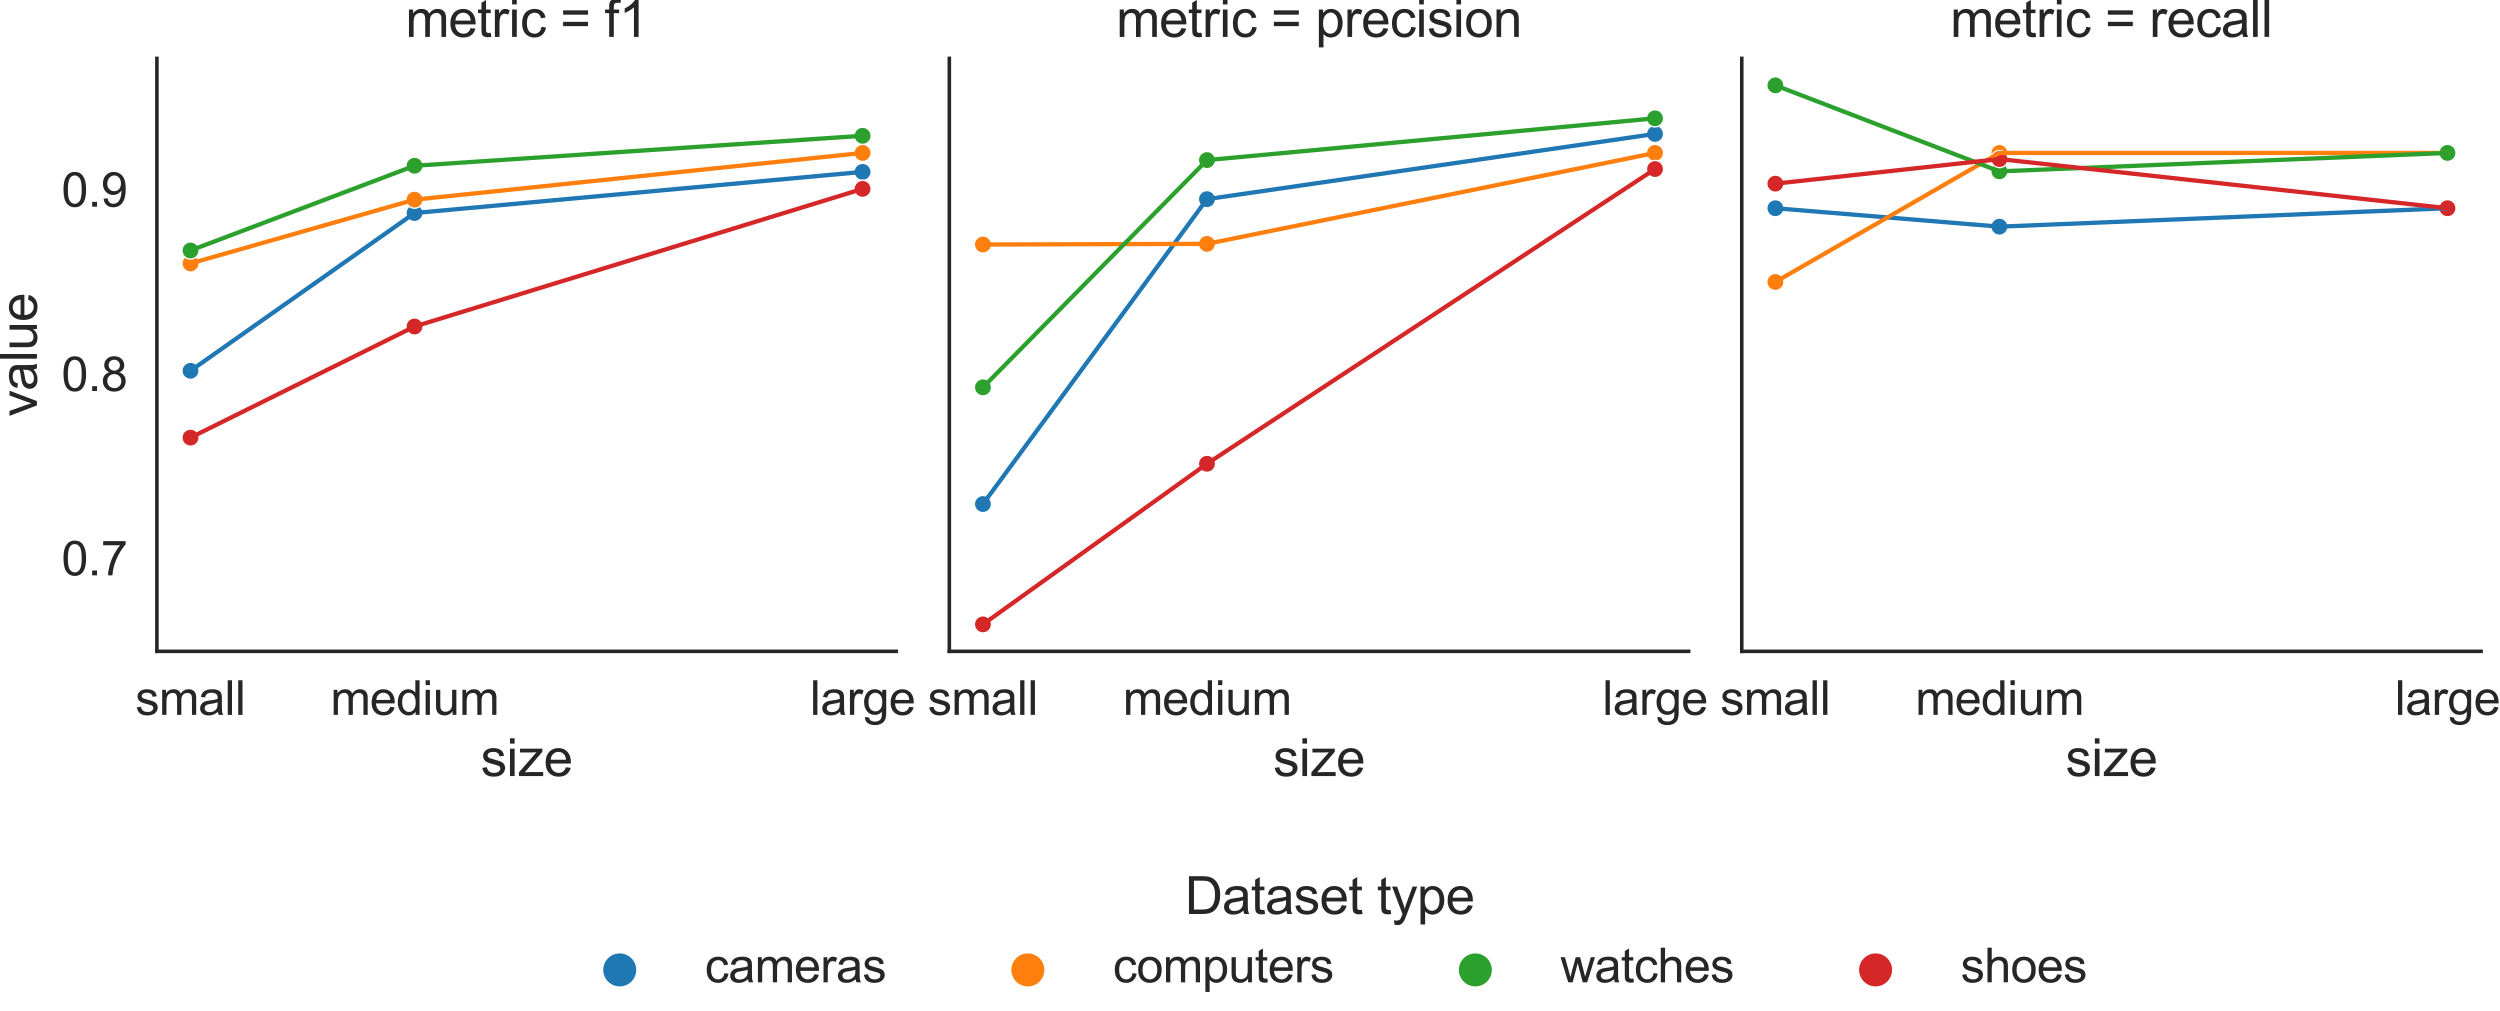 <?xml version="1.0" encoding="utf-8" standalone="no"?>
<!DOCTYPE svg PUBLIC "-//W3C//DTD SVG 1.1//EN"
  "http://www.w3.org/Graphics/SVG/1.1/DTD/svg11.dtd">
<svg height="282.24pt" version="1.1" viewBox="0 0 698.188 282.24" width="698.188pt" xmlns="http://www.w3.org/2000/svg" xmlns:xlink="http://www.w3.org/1999/xlink">
 <defs>
  <style type="text/css">*{stroke-linecap:butt;stroke-linejoin:round;}</style>
 </defs>
 <g id="figure_1">
  <g id="patch_1">
   <path d="M 0 282.24 
L 698.188 282.24 
L 698.188 0 
L 0 0 
z
" style="fill:#ffffff;"/>
  </g>
  <g id="axes_1">
   <g id="patch_2">
    <path d="M 43.817 181.903 
L 250.282 181.903 
L 250.282 16.307 
L 43.817 16.307 
z
" style="fill:#ffffff;"/>
   </g>
   <g id="matplotlib.axis_1">
    <g id="xtick_1">
     <g id="text_1">
      <!-- small -->
      <g style="fill:#262626;" transform="translate(37.801 199.652)scale(0.132 -0.132)">
       <defs>
        <path d="M 197 991 
L 753 1078 
Q 800 744 1014 566 
Q 1228 388 1613 388 
Q 2000 388 2187 545 
Q 2375 703 2375 916 
Q 2375 1106 2209 1216 
Q 2094 1291 1634 1406 
Q 1016 1563 777 1677 
Q 538 1791 414 1992 
Q 291 2194 291 2438 
Q 291 2659 392 2848 
Q 494 3038 669 3163 
Q 800 3259 1026 3326 
Q 1253 3394 1513 3394 
Q 1903 3394 2198 3281 
Q 2494 3169 2634 2976 
Q 2775 2784 2828 2463 
L 2278 2388 
Q 2241 2644 2061 2787 
Q 1881 2931 1553 2931 
Q 1166 2931 1000 2803 
Q 834 2675 834 2503 
Q 834 2394 903 2306 
Q 972 2216 1119 2156 
Q 1203 2125 1616 2013 
Q 2213 1853 2448 1751 
Q 2684 1650 2818 1456 
Q 2953 1263 2953 975 
Q 2953 694 2789 445 
Q 2625 197 2315 61 
Q 2006 -75 1616 -75 
Q 969 -75 630 194 
Q 291 463 197 991 
z
" id="ArialMT-73" transform="scale(0.016)"/>
        <path d="M 422 0 
L 422 3319 
L 925 3319 
L 925 2853 
Q 1081 3097 1340 3245 
Q 1600 3394 1931 3394 
Q 2300 3394 2536 3241 
Q 2772 3088 2869 2813 
Q 3263 3394 3894 3394 
Q 4388 3394 4653 3120 
Q 4919 2847 4919 2278 
L 4919 0 
L 4359 0 
L 4359 2091 
Q 4359 2428 4304 2576 
Q 4250 2725 4106 2815 
Q 3963 2906 3769 2906 
Q 3419 2906 3187 2673 
Q 2956 2441 2956 1928 
L 2956 0 
L 2394 0 
L 2394 2156 
Q 2394 2531 2256 2718 
Q 2119 2906 1806 2906 
Q 1569 2906 1367 2781 
Q 1166 2656 1075 2415 
Q 984 2175 984 1722 
L 984 0 
L 422 0 
z
" id="ArialMT-6d" transform="scale(0.016)"/>
        <path d="M 2588 409 
Q 2275 144 1986 34 
Q 1697 -75 1366 -75 
Q 819 -75 525 192 
Q 231 459 231 875 
Q 231 1119 342 1320 
Q 453 1522 633 1644 
Q 813 1766 1038 1828 
Q 1203 1872 1538 1913 
Q 2219 1994 2541 2106 
Q 2544 2222 2544 2253 
Q 2544 2597 2384 2738 
Q 2169 2928 1744 2928 
Q 1347 2928 1158 2789 
Q 969 2650 878 2297 
L 328 2372 
Q 403 2725 575 2942 
Q 747 3159 1072 3276 
Q 1397 3394 1825 3394 
Q 2250 3394 2515 3294 
Q 2781 3194 2906 3042 
Q 3031 2891 3081 2659 
Q 3109 2516 3109 2141 
L 3109 1391 
Q 3109 606 3145 398 
Q 3181 191 3288 0 
L 2700 0 
Q 2613 175 2588 409 
z
M 2541 1666 
Q 2234 1541 1622 1453 
Q 1275 1403 1131 1340 
Q 988 1278 909 1158 
Q 831 1038 831 891 
Q 831 666 1001 516 
Q 1172 366 1500 366 
Q 1825 366 2078 508 
Q 2331 650 2450 897 
Q 2541 1088 2541 1459 
L 2541 1666 
z
" id="ArialMT-61" transform="scale(0.016)"/>
        <path d="M 409 0 
L 409 4581 
L 972 4581 
L 972 0 
L 409 0 
z
" id="ArialMT-6c" transform="scale(0.016)"/>
       </defs>
       <use xlink:href="#ArialMT-73"/>
       <use x="50" xlink:href="#ArialMT-6d"/>
       <use x="133.301" xlink:href="#ArialMT-61"/>
       <use x="188.916" xlink:href="#ArialMT-6c"/>
       <use x="211.133" xlink:href="#ArialMT-6c"/>
      </g>
     </g>
    </g>
    <g id="xtick_2">
     <g id="text_2">
      <!-- medium -->
      <g style="fill:#262626;" transform="translate(92.295 199.652)scale(0.132 -0.132)">
       <defs>
        <path d="M 2694 1069 
L 3275 997 
Q 3138 488 2766 206 
Q 2394 -75 1816 -75 
Q 1088 -75 661 373 
Q 234 822 234 1631 
Q 234 2469 665 2931 
Q 1097 3394 1784 3394 
Q 2450 3394 2872 2941 
Q 3294 2488 3294 1666 
Q 3294 1616 3291 1516 
L 816 1516 
Q 847 969 1125 678 
Q 1403 388 1819 388 
Q 2128 388 2347 550 
Q 2566 713 2694 1069 
z
M 847 1978 
L 2700 1978 
Q 2663 2397 2488 2606 
Q 2219 2931 1791 2931 
Q 1403 2931 1139 2672 
Q 875 2413 847 1978 
z
" id="ArialMT-65" transform="scale(0.016)"/>
        <path d="M 2575 0 
L 2575 419 
Q 2259 -75 1647 -75 
Q 1250 -75 917 144 
Q 584 363 401 755 
Q 219 1147 219 1656 
Q 219 2153 384 2558 
Q 550 2963 881 3178 
Q 1213 3394 1622 3394 
Q 1922 3394 2156 3267 
Q 2391 3141 2538 2938 
L 2538 4581 
L 3097 4581 
L 3097 0 
L 2575 0 
z
M 797 1656 
Q 797 1019 1065 703 
Q 1334 388 1700 388 
Q 2069 388 2326 689 
Q 2584 991 2584 1609 
Q 2584 2291 2321 2609 
Q 2059 2928 1675 2928 
Q 1300 2928 1048 2622 
Q 797 2316 797 1656 
z
" id="ArialMT-64" transform="scale(0.016)"/>
        <path d="M 425 3934 
L 425 4581 
L 988 4581 
L 988 3934 
L 425 3934 
z
M 425 0 
L 425 3319 
L 988 3319 
L 988 0 
L 425 0 
z
" id="ArialMT-69" transform="scale(0.016)"/>
        <path d="M 2597 0 
L 2597 488 
Q 2209 -75 1544 -75 
Q 1250 -75 995 37 
Q 741 150 617 320 
Q 494 491 444 738 
Q 409 903 409 1263 
L 409 3319 
L 972 3319 
L 972 1478 
Q 972 1038 1006 884 
Q 1059 663 1231 536 
Q 1403 409 1656 409 
Q 1909 409 2131 539 
Q 2353 669 2445 892 
Q 2538 1116 2538 1541 
L 2538 3319 
L 3100 3319 
L 3100 0 
L 2597 0 
z
" id="ArialMT-75" transform="scale(0.016)"/>
       </defs>
       <use xlink:href="#ArialMT-6d"/>
       <use x="83.301" xlink:href="#ArialMT-65"/>
       <use x="138.916" xlink:href="#ArialMT-64"/>
       <use x="194.531" xlink:href="#ArialMT-69"/>
       <use x="216.748" xlink:href="#ArialMT-75"/>
       <use x="272.363" xlink:href="#ArialMT-6d"/>
      </g>
     </g>
    </g>
    <g id="xtick_3">
     <g id="text_3">
      <!-- large -->
      <g style="fill:#262626;" transform="translate(226.223 199.652)scale(0.132 -0.132)">
       <defs>
        <path d="M 416 0 
L 416 3319 
L 922 3319 
L 922 2816 
Q 1116 3169 1280 3281 
Q 1444 3394 1641 3394 
Q 1925 3394 2219 3213 
L 2025 2691 
Q 1819 2813 1613 2813 
Q 1428 2813 1281 2702 
Q 1134 2591 1072 2394 
Q 978 2094 978 1738 
L 978 0 
L 416 0 
z
" id="ArialMT-72" transform="scale(0.016)"/>
        <path d="M 319 -275 
L 866 -356 
Q 900 -609 1056 -725 
Q 1266 -881 1628 -881 
Q 2019 -881 2231 -725 
Q 2444 -569 2519 -288 
Q 2563 -116 2559 434 
Q 2191 0 1641 0 
Q 956 0 581 494 
Q 206 988 206 1678 
Q 206 2153 378 2554 
Q 550 2956 876 3175 
Q 1203 3394 1644 3394 
Q 2231 3394 2613 2919 
L 2613 3319 
L 3131 3319 
L 3131 450 
Q 3131 -325 2973 -648 
Q 2816 -972 2473 -1159 
Q 2131 -1347 1631 -1347 
Q 1038 -1347 672 -1080 
Q 306 -813 319 -275 
z
M 784 1719 
Q 784 1066 1043 766 
Q 1303 466 1694 466 
Q 2081 466 2343 764 
Q 2606 1063 2606 1700 
Q 2606 2309 2336 2618 
Q 2066 2928 1684 2928 
Q 1309 2928 1046 2623 
Q 784 2319 784 1719 
z
" id="ArialMT-67" transform="scale(0.016)"/>
       </defs>
       <use xlink:href="#ArialMT-6c"/>
       <use x="22.217" xlink:href="#ArialMT-61"/>
       <use x="77.832" xlink:href="#ArialMT-72"/>
       <use x="111.133" xlink:href="#ArialMT-67"/>
       <use x="166.748" xlink:href="#ArialMT-65"/>
      </g>
     </g>
    </g>
    <g id="text_4">
     <!-- size -->
     <g style="fill:#262626;" transform="translate(134.246 216.737)scale(0.144 -0.144)">
      <defs>
       <path d="M 125 0 
L 125 456 
L 2238 2881 
Q 1878 2863 1603 2863 
L 250 2863 
L 250 3319 
L 2963 3319 
L 2963 2947 
L 1166 841 
L 819 456 
Q 1197 484 1528 484 
L 3063 484 
L 3063 0 
L 125 0 
z
" id="ArialMT-7a" transform="scale(0.016)"/>
      </defs>
      <use xlink:href="#ArialMT-73"/>
      <use x="50" xlink:href="#ArialMT-69"/>
      <use x="72.217" xlink:href="#ArialMT-7a"/>
      <use x="122.217" xlink:href="#ArialMT-65"/>
     </g>
    </g>
   </g>
   <g id="matplotlib.axis_2">
    <g id="ytick_1">
     <g id="text_5">
      <!-- 0.7 -->
      <g style="fill:#262626;" transform="translate(17.169 160.68)scale(0.132 -0.132)">
       <defs>
        <path d="M 266 2259 
Q 266 3072 433 3567 
Q 600 4063 929 4331 
Q 1259 4600 1759 4600 
Q 2128 4600 2406 4451 
Q 2684 4303 2865 4023 
Q 3047 3744 3150 3342 
Q 3253 2941 3253 2259 
Q 3253 1453 3087 958 
Q 2922 463 2592 192 
Q 2263 -78 1759 -78 
Q 1097 -78 719 397 
Q 266 969 266 2259 
z
M 844 2259 
Q 844 1131 1108 757 
Q 1372 384 1759 384 
Q 2147 384 2411 759 
Q 2675 1134 2675 2259 
Q 2675 3391 2411 3762 
Q 2147 4134 1753 4134 
Q 1366 4134 1134 3806 
Q 844 3388 844 2259 
z
" id="ArialMT-30" transform="scale(0.016)"/>
        <path d="M 581 0 
L 581 641 
L 1222 641 
L 1222 0 
L 581 0 
z
" id="ArialMT-2e" transform="scale(0.016)"/>
        <path d="M 303 3981 
L 303 4522 
L 3269 4522 
L 3269 4084 
Q 2831 3619 2401 2847 
Q 1972 2075 1738 1259 
Q 1569 684 1522 0 
L 944 0 
Q 953 541 1156 1306 
Q 1359 2072 1739 2783 
Q 2119 3494 2547 3981 
L 303 3981 
z
" id="ArialMT-37" transform="scale(0.016)"/>
       </defs>
       <use xlink:href="#ArialMT-30"/>
       <use x="55.615" xlink:href="#ArialMT-2e"/>
       <use x="83.398" xlink:href="#ArialMT-37"/>
      </g>
     </g>
    </g>
    <g id="ytick_2">
     <g id="text_6">
      <!-- 0.8 -->
      <g style="fill:#262626;" transform="translate(17.169 109.204)scale(0.132 -0.132)">
       <defs>
        <path d="M 1131 2484 
Q 781 2613 612 2850 
Q 444 3088 444 3419 
Q 444 3919 803 4259 
Q 1163 4600 1759 4600 
Q 2359 4600 2725 4251 
Q 3091 3903 3091 3403 
Q 3091 3084 2923 2848 
Q 2756 2613 2416 2484 
Q 2838 2347 3058 2040 
Q 3278 1734 3278 1309 
Q 3278 722 2862 322 
Q 2447 -78 1769 -78 
Q 1091 -78 675 323 
Q 259 725 259 1325 
Q 259 1772 486 2073 
Q 713 2375 1131 2484 
z
M 1019 3438 
Q 1019 3113 1228 2906 
Q 1438 2700 1772 2700 
Q 2097 2700 2305 2904 
Q 2513 3109 2513 3406 
Q 2513 3716 2298 3927 
Q 2084 4138 1766 4138 
Q 1444 4138 1231 3931 
Q 1019 3725 1019 3438 
z
M 838 1322 
Q 838 1081 952 856 
Q 1066 631 1291 507 
Q 1516 384 1775 384 
Q 2178 384 2440 643 
Q 2703 903 2703 1303 
Q 2703 1709 2433 1975 
Q 2163 2241 1756 2241 
Q 1359 2241 1098 1978 
Q 838 1716 838 1322 
z
" id="ArialMT-38" transform="scale(0.016)"/>
       </defs>
       <use xlink:href="#ArialMT-30"/>
       <use x="55.615" xlink:href="#ArialMT-2e"/>
       <use x="83.398" xlink:href="#ArialMT-38"/>
      </g>
     </g>
    </g>
    <g id="ytick_3">
     <g id="text_7">
      <!-- 0.9 -->
      <g style="fill:#262626;" transform="translate(17.169 57.728)scale(0.132 -0.132)">
       <defs>
        <path d="M 350 1059 
L 891 1109 
Q 959 728 1153 556 
Q 1347 384 1650 384 
Q 1909 384 2104 503 
Q 2300 622 2425 820 
Q 2550 1019 2634 1356 
Q 2719 1694 2719 2044 
Q 2719 2081 2716 2156 
Q 2547 1888 2255 1720 
Q 1963 1553 1622 1553 
Q 1053 1553 659 1965 
Q 266 2378 266 3053 
Q 266 3750 677 4175 
Q 1088 4600 1706 4600 
Q 2153 4600 2523 4359 
Q 2894 4119 3086 3673 
Q 3278 3228 3278 2384 
Q 3278 1506 3087 986 
Q 2897 466 2520 194 
Q 2144 -78 1638 -78 
Q 1100 -78 759 220 
Q 419 519 350 1059 
z
M 2653 3081 
Q 2653 3566 2395 3850 
Q 2138 4134 1775 4134 
Q 1400 4134 1122 3828 
Q 844 3522 844 3034 
Q 844 2597 1108 2323 
Q 1372 2050 1759 2050 
Q 2150 2050 2401 2323 
Q 2653 2597 2653 3081 
z
" id="ArialMT-39" transform="scale(0.016)"/>
       </defs>
       <use xlink:href="#ArialMT-30"/>
       <use x="55.615" xlink:href="#ArialMT-2e"/>
       <use x="83.398" xlink:href="#ArialMT-39"/>
      </g>
     </g>
    </g>
    <g id="text_8">
     <!-- value -->
     <g style="fill:#262626;" transform="translate(10.307 116.317)rotate(-90)scale(0.144 -0.144)">
      <defs>
       <path d="M 1344 0 
L 81 3319 
L 675 3319 
L 1388 1331 
Q 1503 1009 1600 663 
Q 1675 925 1809 1294 
L 2547 3319 
L 3125 3319 
L 1869 0 
L 1344 0 
z
" id="ArialMT-76" transform="scale(0.016)"/>
      </defs>
      <use xlink:href="#ArialMT-76"/>
      <use x="50" xlink:href="#ArialMT-61"/>
      <use x="105.615" xlink:href="#ArialMT-6c"/>
      <use x="127.832" xlink:href="#ArialMT-75"/>
      <use x="183.447" xlink:href="#ArialMT-65"/>
     </g>
    </g>
   </g>
   <g id="PathCollection_1">
    <defs>
     <path d="M 0 2.4 
C 0.636 2.4 1.247 2.147 1.697 1.697 
C 2.147 1.247 2.4 0.636 2.4 0 
C 2.4 -0.636 2.147 -1.247 1.697 -1.697 
C 1.247 -2.147 0.636 -2.4 0 -2.4 
C -0.636 -2.4 -1.247 -2.147 -1.697 -1.697 
C -2.147 -1.247 -2.4 -0.636 -2.4 0 
C -2.4 0.636 -2.147 1.247 -1.697 1.697 
C -1.247 2.147 -0.636 2.4 0 2.4 
z
" id="m579c909bc8" style="stroke:#ffffff;stroke-width:0.384;"/>
    </defs>
    <g clip-path="url(#pc24902fa90)">
     <use style="fill:#1f77b4;stroke:#ffffff;stroke-width:0.384;" x="240.898" xlink:href="#m579c909bc8" y="48.006"/>
     <use style="fill:#1f77b4;stroke:#ffffff;stroke-width:0.384;" x="115.767" xlink:href="#m579c909bc8" y="59.493"/>
     <use style="fill:#1f77b4;stroke:#ffffff;stroke-width:0.384;" x="53.202" xlink:href="#m579c909bc8" y="103.552"/>
    </g>
   </g>
   <g id="PathCollection_2">
    <defs>
     <path d="M 0 2.4 
C 0.636 2.4 1.247 2.147 1.697 1.697 
C 2.147 1.247 2.4 0.636 2.4 0 
C 2.4 -0.636 2.147 -1.247 1.697 -1.697 
C 1.247 -2.147 0.636 -2.4 0 -2.4 
C -0.636 -2.4 -1.247 -2.147 -1.697 -1.697 
C -2.147 -1.247 -2.4 -0.636 -2.4 0 
C -2.4 0.636 -2.147 1.247 -1.697 1.697 
C -1.247 2.147 -0.636 2.4 0 2.4 
z
" id="m5a183c03ef" style="stroke:#ffffff;stroke-width:0.384;"/>
    </defs>
    <g clip-path="url(#pc24902fa90)">
     <use style="fill:#ff7f0e;stroke:#ffffff;stroke-width:0.384;" x="240.898" xlink:href="#m5a183c03ef" y="42.709"/>
     <use style="fill:#ff7f0e;stroke:#ffffff;stroke-width:0.384;" x="115.767" xlink:href="#m5a183c03ef" y="55.757"/>
     <use style="fill:#ff7f0e;stroke:#ffffff;stroke-width:0.384;" x="53.202" xlink:href="#m5a183c03ef" y="73.577"/>
    </g>
   </g>
   <g id="PathCollection_3">
    <defs>
     <path d="M 0 2.4 
C 0.636 2.4 1.247 2.147 1.697 1.697 
C 2.147 1.247 2.4 0.636 2.4 0 
C 2.4 -0.636 2.147 -1.247 1.697 -1.697 
C 1.247 -2.147 0.636 -2.4 0 -2.4 
C -0.636 -2.4 -1.247 -2.147 -1.697 -1.697 
C -2.147 -1.247 -2.4 -0.636 -2.4 0 
C -2.4 0.636 -2.147 1.247 -1.697 1.697 
C -1.247 2.147 -0.636 2.4 0 2.4 
z
" id="mb61bdb295a" style="stroke:#ffffff;stroke-width:0.384;"/>
    </defs>
    <g clip-path="url(#pc24902fa90)">
     <use style="fill:#2ca02c;stroke:#ffffff;stroke-width:0.384;" x="240.898" xlink:href="#mb61bdb295a" y="37.925"/>
     <use style="fill:#2ca02c;stroke:#ffffff;stroke-width:0.384;" x="115.767" xlink:href="#mb61bdb295a" y="46.29"/>
     <use style="fill:#2ca02c;stroke:#ffffff;stroke-width:0.384;" x="53.202" xlink:href="#mb61bdb295a" y="69.955"/>
    </g>
   </g>
   <g id="PathCollection_4">
    <defs>
     <path d="M 0 2.4 
C 0.636 2.4 1.247 2.147 1.697 1.697 
C 2.147 1.247 2.4 0.636 2.4 0 
C 2.4 -0.636 2.147 -1.247 1.697 -1.697 
C 1.247 -2.147 0.636 -2.4 0 -2.4 
C -0.636 -2.4 -1.247 -2.147 -1.697 -1.697 
C -2.147 -1.247 -2.4 -0.636 -2.4 0 
C -2.4 0.636 -2.147 1.247 -1.697 1.697 
C -1.247 2.147 -0.636 2.4 0 2.4 
z
" id="m444b9c9656" style="stroke:#ffffff;stroke-width:0.384;"/>
    </defs>
    <g clip-path="url(#pc24902fa90)">
     <use style="fill:#d62728;stroke:#ffffff;stroke-width:0.384;" x="240.898" xlink:href="#m444b9c9656" y="52.744"/>
     <use style="fill:#d62728;stroke:#ffffff;stroke-width:0.384;" x="115.767" xlink:href="#m444b9c9656" y="91.186"/>
     <use style="fill:#d62728;stroke:#ffffff;stroke-width:0.384;" x="53.202" xlink:href="#m444b9c9656" y="122.22"/>
    </g>
   </g>
   <g id="line2d_1">
    <path clip-path="url(#pc24902fa90)" d="M 53.202 103.552 
L 115.767 59.493 
L 240.898 48.006 
" style="fill:none;stroke:#1f77b4;stroke-linecap:round;stroke-width:1.2;"/>
   </g>
   <g id="line2d_2">
    <path clip-path="url(#pc24902fa90)" d="M 53.202 73.577 
L 115.767 55.757 
L 240.898 42.709 
" style="fill:none;stroke:#ff7f0e;stroke-linecap:round;stroke-width:1.2;"/>
   </g>
   <g id="line2d_3">
    <path clip-path="url(#pc24902fa90)" d="M 53.202 69.955 
L 115.767 46.29 
L 240.898 37.925 
" style="fill:none;stroke:#2ca02c;stroke-linecap:round;stroke-width:1.2;"/>
   </g>
   <g id="line2d_4">
    <path clip-path="url(#pc24902fa90)" d="M 53.202 122.22 
L 115.767 91.186 
L 240.898 52.744 
" style="fill:none;stroke:#d62728;stroke-linecap:round;stroke-width:1.2;"/>
   </g>
   <g id="patch_3">
    <path d="M 43.817 181.903 
L 43.817 16.307 
" style="fill:none;stroke:#262626;stroke-linecap:square;stroke-linejoin:miter;"/>
   </g>
   <g id="patch_4">
    <path d="M 43.817 181.903 
L 250.282 181.903 
" style="fill:none;stroke:#262626;stroke-linecap:square;stroke-linejoin:miter;"/>
   </g>
   <g id="text_9">
    <!-- metric = f1 -->
    <g style="fill:#262626;" transform="translate(113.241 10.307)scale(0.144 -0.144)">
     <defs>
      <path d="M 1650 503 
L 1731 6 
Q 1494 -44 1306 -44 
Q 1000 -44 831 53 
Q 663 150 594 308 
Q 525 466 525 972 
L 525 2881 
L 113 2881 
L 113 3319 
L 525 3319 
L 525 4141 
L 1084 4478 
L 1084 3319 
L 1650 3319 
L 1650 2881 
L 1084 2881 
L 1084 941 
Q 1084 700 1114 631 
Q 1144 563 1211 522 
Q 1278 481 1403 481 
Q 1497 481 1650 503 
z
" id="ArialMT-74" transform="scale(0.016)"/>
      <path d="M 2588 1216 
L 3141 1144 
Q 3050 572 2676 248 
Q 2303 -75 1759 -75 
Q 1078 -75 664 370 
Q 250 816 250 1647 
Q 250 2184 428 2587 
Q 606 2991 970 3192 
Q 1334 3394 1763 3394 
Q 2303 3394 2647 3120 
Q 2991 2847 3088 2344 
L 2541 2259 
Q 2463 2594 2264 2762 
Q 2066 2931 1784 2931 
Q 1359 2931 1093 2626 
Q 828 2322 828 1663 
Q 828 994 1084 691 
Q 1341 388 1753 388 
Q 2084 388 2306 591 
Q 2528 794 2588 1216 
z
" id="ArialMT-63" transform="scale(0.016)"/>
      <path id="ArialMT-20" transform="scale(0.016)"/>
      <path d="M 3381 2694 
L 356 2694 
L 356 3219 
L 3381 3219 
L 3381 2694 
z
M 3381 1303 
L 356 1303 
L 356 1828 
L 3381 1828 
L 3381 1303 
z
" id="ArialMT-3d" transform="scale(0.016)"/>
      <path d="M 556 0 
L 556 2881 
L 59 2881 
L 59 3319 
L 556 3319 
L 556 3672 
Q 556 4006 616 4169 
Q 697 4388 901 4523 
Q 1106 4659 1475 4659 
Q 1713 4659 2000 4603 
L 1916 4113 
Q 1741 4144 1584 4144 
Q 1328 4144 1222 4034 
Q 1116 3925 1116 3625 
L 1116 3319 
L 1763 3319 
L 1763 2881 
L 1116 2881 
L 1116 0 
L 556 0 
z
" id="ArialMT-66" transform="scale(0.016)"/>
      <path d="M 2384 0 
L 1822 0 
L 1822 3584 
Q 1619 3391 1289 3197 
Q 959 3003 697 2906 
L 697 3450 
Q 1169 3672 1522 3987 
Q 1875 4303 2022 4600 
L 2384 4600 
L 2384 0 
z
" id="ArialMT-31" transform="scale(0.016)"/>
     </defs>
     <use xlink:href="#ArialMT-6d"/>
     <use x="83.301" xlink:href="#ArialMT-65"/>
     <use x="138.916" xlink:href="#ArialMT-74"/>
     <use x="166.699" xlink:href="#ArialMT-72"/>
     <use x="200" xlink:href="#ArialMT-69"/>
     <use x="222.217" xlink:href="#ArialMT-63"/>
     <use x="272.217" xlink:href="#ArialMT-20"/>
     <use x="300" xlink:href="#ArialMT-3d"/>
     <use x="358.398" xlink:href="#ArialMT-20"/>
     <use x="386.182" xlink:href="#ArialMT-66"/>
     <use x="413.965" xlink:href="#ArialMT-31"/>
    </g>
   </g>
  </g>
  <g id="axes_2">
   <g id="patch_5">
    <path d="M 265.125 181.903 
L 471.591 181.903 
L 471.591 16.307 
L 265.125 16.307 
z
" style="fill:#ffffff;"/>
   </g>
   <g id="matplotlib.axis_3">
    <g id="xtick_4">
     <g id="text_10">
      <!-- small -->
      <g style="fill:#262626;" transform="translate(259.109 199.652)scale(0.132 -0.132)">
       <use xlink:href="#ArialMT-73"/>
       <use x="50" xlink:href="#ArialMT-6d"/>
       <use x="133.301" xlink:href="#ArialMT-61"/>
       <use x="188.916" xlink:href="#ArialMT-6c"/>
       <use x="211.133" xlink:href="#ArialMT-6c"/>
      </g>
     </g>
    </g>
    <g id="xtick_5">
     <g id="text_11">
      <!-- medium -->
      <g style="fill:#262626;" transform="translate(313.603 199.652)scale(0.132 -0.132)">
       <use xlink:href="#ArialMT-6d"/>
       <use x="83.301" xlink:href="#ArialMT-65"/>
       <use x="138.916" xlink:href="#ArialMT-64"/>
       <use x="194.531" xlink:href="#ArialMT-69"/>
       <use x="216.748" xlink:href="#ArialMT-75"/>
       <use x="272.363" xlink:href="#ArialMT-6d"/>
      </g>
     </g>
    </g>
    <g id="xtick_6">
     <g id="text_12">
      <!-- large -->
      <g style="fill:#262626;" transform="translate(447.531 199.652)scale(0.132 -0.132)">
       <use xlink:href="#ArialMT-6c"/>
       <use x="22.217" xlink:href="#ArialMT-61"/>
       <use x="77.832" xlink:href="#ArialMT-72"/>
       <use x="111.133" xlink:href="#ArialMT-67"/>
       <use x="166.748" xlink:href="#ArialMT-65"/>
      </g>
     </g>
    </g>
    <g id="text_13">
     <!-- size -->
     <g style="fill:#262626;" transform="translate(355.554 216.737)scale(0.144 -0.144)">
      <use xlink:href="#ArialMT-73"/>
      <use x="50" xlink:href="#ArialMT-69"/>
      <use x="72.217" xlink:href="#ArialMT-7a"/>
      <use x="122.217" xlink:href="#ArialMT-65"/>
     </g>
    </g>
   </g>
   <g id="matplotlib.axis_4">
    <g id="ytick_4"/>
    <g id="ytick_5"/>
    <g id="ytick_6"/>
   </g>
   <g id="PathCollection_5">
    <g clip-path="url(#pc6b698f3c5)">
     <use style="fill:#1f77b4;stroke:#ffffff;stroke-width:0.384;" x="462.206" xlink:href="#m579c909bc8" y="37.4"/>
     <use style="fill:#1f77b4;stroke:#ffffff;stroke-width:0.384;" x="337.075" xlink:href="#m579c909bc8" y="55.621"/>
     <use style="fill:#1f77b4;stroke:#ffffff;stroke-width:0.384;" x="274.51" xlink:href="#m579c909bc8" y="140.766"/>
    </g>
   </g>
   <g id="PathCollection_6">
    <g clip-path="url(#pc6b698f3c5)">
     <use style="fill:#ff7f0e;stroke:#ffffff;stroke-width:0.384;" x="462.206" xlink:href="#m5a183c03ef" y="42.709"/>
     <use style="fill:#ff7f0e;stroke:#ffffff;stroke-width:0.384;" x="337.075" xlink:href="#m5a183c03ef" y="68.106"/>
     <use style="fill:#ff7f0e;stroke:#ffffff;stroke-width:0.384;" x="274.51" xlink:href="#m5a183c03ef" y="68.289"/>
    </g>
   </g>
   <g id="PathCollection_7">
    <g clip-path="url(#pc6b698f3c5)">
     <use style="fill:#2ca02c;stroke:#ffffff;stroke-width:0.384;" x="462.206" xlink:href="#mb61bdb295a" y="33.044"/>
     <use style="fill:#2ca02c;stroke:#ffffff;stroke-width:0.384;" x="337.075" xlink:href="#mb61bdb295a" y="44.713"/>
     <use style="fill:#2ca02c;stroke:#ffffff;stroke-width:0.384;" x="274.51" xlink:href="#mb61bdb295a" y="108.177"/>
    </g>
   </g>
   <g id="PathCollection_8">
    <g clip-path="url(#pc6b698f3c5)">
     <use style="fill:#d62728;stroke:#ffffff;stroke-width:0.384;" x="462.206" xlink:href="#m444b9c9656" y="47.206"/>
     <use style="fill:#d62728;stroke:#ffffff;stroke-width:0.384;" x="337.075" xlink:href="#m444b9c9656" y="129.515"/>
     <use style="fill:#d62728;stroke:#ffffff;stroke-width:0.384;" x="274.51" xlink:href="#m444b9c9656" y="174.376"/>
    </g>
   </g>
   <g id="line2d_5">
    <path clip-path="url(#pc6b698f3c5)" d="M 274.51 140.766 
L 337.075 55.621 
L 462.206 37.4 
" style="fill:none;stroke:#1f77b4;stroke-linecap:round;stroke-width:1.2;"/>
   </g>
   <g id="line2d_6">
    <path clip-path="url(#pc6b698f3c5)" d="M 274.51 68.289 
L 337.075 68.106 
L 462.206 42.709 
" style="fill:none;stroke:#ff7f0e;stroke-linecap:round;stroke-width:1.2;"/>
   </g>
   <g id="line2d_7">
    <path clip-path="url(#pc6b698f3c5)" d="M 274.51 108.177 
L 337.075 44.713 
L 462.206 33.044 
" style="fill:none;stroke:#2ca02c;stroke-linecap:round;stroke-width:1.2;"/>
   </g>
   <g id="line2d_8">
    <path clip-path="url(#pc6b698f3c5)" d="M 274.51 174.376 
L 337.075 129.515 
L 462.206 47.206 
" style="fill:none;stroke:#d62728;stroke-linecap:round;stroke-width:1.2;"/>
   </g>
   <g id="patch_6">
    <path d="M 265.125 181.903 
L 265.125 16.307 
" style="fill:none;stroke:#262626;stroke-linecap:square;stroke-linejoin:miter;"/>
   </g>
   <g id="patch_7">
    <path d="M 265.125 181.903 
L 471.591 181.903 
" style="fill:none;stroke:#262626;stroke-linecap:square;stroke-linejoin:miter;"/>
   </g>
   <g id="text_14">
    <!-- metric = precision -->
    <g style="fill:#262626;" transform="translate(311.741 10.307)scale(0.144 -0.144)">
     <defs>
      <path d="M 422 -1272 
L 422 3319 
L 934 3319 
L 934 2888 
Q 1116 3141 1344 3267 
Q 1572 3394 1897 3394 
Q 2322 3394 2647 3175 
Q 2972 2956 3137 2557 
Q 3303 2159 3303 1684 
Q 3303 1175 3120 767 
Q 2938 359 2589 142 
Q 2241 -75 1856 -75 
Q 1575 -75 1351 44 
Q 1128 163 984 344 
L 984 -1272 
L 422 -1272 
z
M 931 1641 
Q 931 1000 1190 694 
Q 1450 388 1819 388 
Q 2194 388 2461 705 
Q 2728 1022 2728 1688 
Q 2728 2322 2467 2637 
Q 2206 2953 1844 2953 
Q 1484 2953 1207 2617 
Q 931 2281 931 1641 
z
" id="ArialMT-70" transform="scale(0.016)"/>
      <path d="M 213 1659 
Q 213 2581 725 3025 
Q 1153 3394 1769 3394 
Q 2453 3394 2887 2945 
Q 3322 2497 3322 1706 
Q 3322 1066 3130 698 
Q 2938 331 2570 128 
Q 2203 -75 1769 -75 
Q 1072 -75 642 372 
Q 213 819 213 1659 
z
M 791 1659 
Q 791 1022 1069 705 
Q 1347 388 1769 388 
Q 2188 388 2466 706 
Q 2744 1025 2744 1678 
Q 2744 2294 2464 2611 
Q 2184 2928 1769 2928 
Q 1347 2928 1069 2612 
Q 791 2297 791 1659 
z
" id="ArialMT-6f" transform="scale(0.016)"/>
      <path d="M 422 0 
L 422 3319 
L 928 3319 
L 928 2847 
Q 1294 3394 1984 3394 
Q 2284 3394 2536 3286 
Q 2788 3178 2913 3003 
Q 3038 2828 3088 2588 
Q 3119 2431 3119 2041 
L 3119 0 
L 2556 0 
L 2556 2019 
Q 2556 2363 2490 2533 
Q 2425 2703 2258 2804 
Q 2091 2906 1866 2906 
Q 1506 2906 1245 2678 
Q 984 2450 984 1813 
L 984 0 
L 422 0 
z
" id="ArialMT-6e" transform="scale(0.016)"/>
     </defs>
     <use xlink:href="#ArialMT-6d"/>
     <use x="83.301" xlink:href="#ArialMT-65"/>
     <use x="138.916" xlink:href="#ArialMT-74"/>
     <use x="166.699" xlink:href="#ArialMT-72"/>
     <use x="200" xlink:href="#ArialMT-69"/>
     <use x="222.217" xlink:href="#ArialMT-63"/>
     <use x="272.217" xlink:href="#ArialMT-20"/>
     <use x="300" xlink:href="#ArialMT-3d"/>
     <use x="358.398" xlink:href="#ArialMT-20"/>
     <use x="386.182" xlink:href="#ArialMT-70"/>
     <use x="441.797" xlink:href="#ArialMT-72"/>
     <use x="475.098" xlink:href="#ArialMT-65"/>
     <use x="530.713" xlink:href="#ArialMT-63"/>
     <use x="580.713" xlink:href="#ArialMT-69"/>
     <use x="602.93" xlink:href="#ArialMT-73"/>
     <use x="652.93" xlink:href="#ArialMT-69"/>
     <use x="675.146" xlink:href="#ArialMT-6f"/>
     <use x="730.762" xlink:href="#ArialMT-6e"/>
    </g>
   </g>
  </g>
  <g id="axes_3">
   <g id="patch_8">
    <path d="M 486.433 181.903 
L 692.899 181.903 
L 692.899 16.307 
L 486.433 16.307 
z
" style="fill:#ffffff;"/>
   </g>
   <g id="matplotlib.axis_5">
    <g id="xtick_7">
     <g id="text_15">
      <!-- small -->
      <g style="fill:#262626;" transform="translate(480.417 199.652)scale(0.132 -0.132)">
       <use xlink:href="#ArialMT-73"/>
       <use x="50" xlink:href="#ArialMT-6d"/>
       <use x="133.301" xlink:href="#ArialMT-61"/>
       <use x="188.916" xlink:href="#ArialMT-6c"/>
       <use x="211.133" xlink:href="#ArialMT-6c"/>
      </g>
     </g>
    </g>
    <g id="xtick_8">
     <g id="text_16">
      <!-- medium -->
      <g style="fill:#262626;" transform="translate(534.911 199.652)scale(0.132 -0.132)">
       <use xlink:href="#ArialMT-6d"/>
       <use x="83.301" xlink:href="#ArialMT-65"/>
       <use x="138.916" xlink:href="#ArialMT-64"/>
       <use x="194.531" xlink:href="#ArialMT-69"/>
       <use x="216.748" xlink:href="#ArialMT-75"/>
       <use x="272.363" xlink:href="#ArialMT-6d"/>
      </g>
     </g>
    </g>
    <g id="xtick_9">
     <g id="text_17">
      <!-- large -->
      <g style="fill:#262626;" transform="translate(668.839 199.652)scale(0.132 -0.132)">
       <use xlink:href="#ArialMT-6c"/>
       <use x="22.217" xlink:href="#ArialMT-61"/>
       <use x="77.832" xlink:href="#ArialMT-72"/>
       <use x="111.133" xlink:href="#ArialMT-67"/>
       <use x="166.748" xlink:href="#ArialMT-65"/>
      </g>
     </g>
    </g>
    <g id="text_18">
     <!-- size -->
     <g style="fill:#262626;" transform="translate(576.862 216.737)scale(0.144 -0.144)">
      <use xlink:href="#ArialMT-73"/>
      <use x="50" xlink:href="#ArialMT-69"/>
      <use x="72.217" xlink:href="#ArialMT-7a"/>
      <use x="122.217" xlink:href="#ArialMT-65"/>
     </g>
    </g>
   </g>
   <g id="matplotlib.axis_6">
    <g id="ytick_7"/>
    <g id="ytick_8"/>
    <g id="ytick_9"/>
   </g>
   <g id="PathCollection_9">
    <g clip-path="url(#p6cf623b56a)">
     <use style="fill:#1f77b4;stroke:#ffffff;stroke-width:0.384;" x="683.514" xlink:href="#m579c909bc8" y="58.152"/>
     <use style="fill:#1f77b4;stroke:#ffffff;stroke-width:0.384;" x="558.383" xlink:href="#m579c909bc8" y="63.299"/>
     <use style="fill:#1f77b4;stroke:#ffffff;stroke-width:0.384;" x="495.818" xlink:href="#m579c909bc8" y="58.152"/>
    </g>
   </g>
   <g id="PathCollection_10">
    <g clip-path="url(#p6cf623b56a)">
     <use style="fill:#ff7f0e;stroke:#ffffff;stroke-width:0.384;" x="683.514" xlink:href="#m5a183c03ef" y="42.709"/>
     <use style="fill:#ff7f0e;stroke:#ffffff;stroke-width:0.384;" x="558.383" xlink:href="#m5a183c03ef" y="42.709"/>
     <use style="fill:#ff7f0e;stroke:#ffffff;stroke-width:0.384;" x="495.818" xlink:href="#m5a183c03ef" y="78.742"/>
    </g>
   </g>
   <g id="PathCollection_11">
    <g clip-path="url(#p6cf623b56a)">
     <use style="fill:#2ca02c;stroke:#ffffff;stroke-width:0.384;" x="683.514" xlink:href="#mb61bdb295a" y="42.709"/>
     <use style="fill:#2ca02c;stroke:#ffffff;stroke-width:0.384;" x="558.383" xlink:href="#mb61bdb295a" y="47.856"/>
     <use style="fill:#2ca02c;stroke:#ffffff;stroke-width:0.384;" x="495.818" xlink:href="#mb61bdb295a" y="23.834"/>
    </g>
   </g>
   <g id="PathCollection_12">
    <g clip-path="url(#p6cf623b56a)">
     <use style="fill:#d62728;stroke:#ffffff;stroke-width:0.384;" x="683.514" xlink:href="#m444b9c9656" y="58.152"/>
     <use style="fill:#d62728;stroke:#ffffff;stroke-width:0.384;" x="558.383" xlink:href="#m444b9c9656" y="44.425"/>
     <use style="fill:#d62728;stroke:#ffffff;stroke-width:0.384;" x="495.818" xlink:href="#m444b9c9656" y="51.288"/>
    </g>
   </g>
   <g id="line2d_9">
    <path clip-path="url(#p6cf623b56a)" d="M 495.818 58.152 
L 558.383 63.299 
L 683.514 58.152 
" style="fill:none;stroke:#1f77b4;stroke-linecap:round;stroke-width:1.2;"/>
   </g>
   <g id="line2d_10">
    <path clip-path="url(#p6cf623b56a)" d="M 495.818 78.742 
L 558.383 42.709 
L 683.514 42.709 
" style="fill:none;stroke:#ff7f0e;stroke-linecap:round;stroke-width:1.2;"/>
   </g>
   <g id="line2d_11">
    <path clip-path="url(#p6cf623b56a)" d="M 495.818 23.834 
L 558.383 47.856 
L 683.514 42.709 
" style="fill:none;stroke:#2ca02c;stroke-linecap:round;stroke-width:1.2;"/>
   </g>
   <g id="line2d_12">
    <path clip-path="url(#p6cf623b56a)" d="M 495.818 51.288 
L 558.383 44.425 
L 683.514 58.152 
" style="fill:none;stroke:#d62728;stroke-linecap:round;stroke-width:1.2;"/>
   </g>
   <g id="patch_9">
    <path d="M 486.433 181.903 
L 486.433 16.307 
" style="fill:none;stroke:#262626;stroke-linecap:square;stroke-linejoin:miter;"/>
   </g>
   <g id="patch_10">
    <path d="M 486.433 181.903 
L 692.899 181.903 
" style="fill:none;stroke:#262626;stroke-linecap:square;stroke-linejoin:miter;"/>
   </g>
   <g id="text_19">
    <!-- metric = recall -->
    <g style="fill:#262626;" transform="translate(544.657 10.307)scale(0.144 -0.144)">
     <use xlink:href="#ArialMT-6d"/>
     <use x="83.301" xlink:href="#ArialMT-65"/>
     <use x="138.916" xlink:href="#ArialMT-74"/>
     <use x="166.699" xlink:href="#ArialMT-72"/>
     <use x="200" xlink:href="#ArialMT-69"/>
     <use x="222.217" xlink:href="#ArialMT-63"/>
     <use x="272.217" xlink:href="#ArialMT-20"/>
     <use x="300" xlink:href="#ArialMT-3d"/>
     <use x="358.398" xlink:href="#ArialMT-20"/>
     <use x="386.182" xlink:href="#ArialMT-72"/>
     <use x="419.482" xlink:href="#ArialMT-65"/>
     <use x="475.098" xlink:href="#ArialMT-63"/>
     <use x="525.098" xlink:href="#ArialMT-61"/>
     <use x="580.713" xlink:href="#ArialMT-6c"/>
     <use x="602.93" xlink:href="#ArialMT-6c"/>
    </g>
   </g>
  </g>
  <g id="legend_1">
   <g id="text_20">
    <!-- Dataset type -->
    <g style="fill:#262626;" transform="translate(330.911 255.258)scale(0.144 -0.144)">
     <defs>
      <path d="M 494 0 
L 494 4581 
L 2072 4581 
Q 2606 4581 2888 4516 
Q 3281 4425 3559 4188 
Q 3922 3881 4101 3404 
Q 4281 2928 4281 2316 
Q 4281 1794 4159 1391 
Q 4038 988 3847 723 
Q 3656 459 3429 307 
Q 3203 156 2883 78 
Q 2563 0 2147 0 
L 494 0 
z
M 1100 541 
L 2078 541 
Q 2531 541 2789 625 
Q 3047 709 3200 863 
Q 3416 1078 3536 1442 
Q 3656 1806 3656 2325 
Q 3656 3044 3420 3430 
Q 3184 3816 2847 3947 
Q 2603 4041 2063 4041 
L 1100 4041 
L 1100 541 
z
" id="ArialMT-44" transform="scale(0.016)"/>
      <path d="M 397 -1278 
L 334 -750 
Q 519 -800 656 -800 
Q 844 -800 956 -737 
Q 1069 -675 1141 -563 
Q 1194 -478 1313 -144 
Q 1328 -97 1363 -6 
L 103 3319 
L 709 3319 
L 1400 1397 
Q 1534 1031 1641 628 
Q 1738 1016 1872 1384 
L 2581 3319 
L 3144 3319 
L 1881 -56 
Q 1678 -603 1566 -809 
Q 1416 -1088 1222 -1217 
Q 1028 -1347 759 -1347 
Q 597 -1347 397 -1278 
z
" id="ArialMT-79" transform="scale(0.016)"/>
     </defs>
     <use xlink:href="#ArialMT-44"/>
     <use x="72.217" xlink:href="#ArialMT-61"/>
     <use x="127.832" xlink:href="#ArialMT-74"/>
     <use x="155.615" xlink:href="#ArialMT-61"/>
     <use x="211.23" xlink:href="#ArialMT-73"/>
     <use x="261.23" xlink:href="#ArialMT-65"/>
     <use x="316.846" xlink:href="#ArialMT-74"/>
     <use x="344.629" xlink:href="#ArialMT-20"/>
     <use x="372.412" xlink:href="#ArialMT-74"/>
     <use x="400.195" xlink:href="#ArialMT-79"/>
     <use x="450.195" xlink:href="#ArialMT-70"/>
     <use x="505.811" xlink:href="#ArialMT-65"/>
    </g>
   </g>
   <g id="PathCollection_13">
    <defs>
     <path d="M 0 4.8 
C 1.273 4.8 2.494 4.294 3.394 3.394 
C 4.294 2.494 4.8 1.273 4.8 0 
C 4.8 -1.273 4.294 -2.494 3.394 -3.394 
C 2.494 -4.294 1.273 -4.8 0 -4.8 
C -1.273 -4.8 -2.494 -4.294 -3.394 -3.394 
C -4.294 -2.494 -4.8 -1.273 -4.8 0 
C -4.8 1.273 -4.294 2.494 -3.394 3.394 
C -2.494 4.294 -1.273 4.8 0 4.8 
z
" id="m7bdde5f5a4" style="stroke:#ffffff;stroke-width:0.384;"/>
    </defs>
    <g>
     <use style="fill:#1f77b4;stroke:#ffffff;stroke-width:0.384;" x="173.074" xlink:href="#m7bdde5f5a4" y="270.872"/>
    </g>
   </g>
   <g id="text_21">
    <!-- cameras -->
    <g style="fill:#262626;" transform="translate(196.834 274.337)scale(0.132 -0.132)">
     <use xlink:href="#ArialMT-63"/>
     <use x="50" xlink:href="#ArialMT-61"/>
     <use x="105.615" xlink:href="#ArialMT-6d"/>
     <use x="188.916" xlink:href="#ArialMT-65"/>
     <use x="244.531" xlink:href="#ArialMT-72"/>
     <use x="277.832" xlink:href="#ArialMT-61"/>
     <use x="333.447" xlink:href="#ArialMT-73"/>
    </g>
   </g>
   <g id="PathCollection_14">
    <defs>
     <path d="M 0 4.8 
C 1.273 4.8 2.494 4.294 3.394 3.394 
C 4.294 2.494 4.8 1.273 4.8 0 
C 4.8 -1.273 4.294 -2.494 3.394 -3.394 
C 2.494 -4.294 1.273 -4.8 0 -4.8 
C -1.273 -4.8 -2.494 -4.294 -3.394 -3.394 
C -4.294 -2.494 -4.8 -1.273 -4.8 0 
C -4.8 1.273 -4.294 2.494 -3.394 3.394 
C -2.494 4.294 -1.273 4.8 0 4.8 
z
" id="m43f189cea1" style="stroke:#ffffff;stroke-width:0.384;"/>
    </defs>
    <g>
     <use style="fill:#ff7f0e;stroke:#ffffff;stroke-width:0.384;" x="287.046" xlink:href="#m43f189cea1" y="270.872"/>
    </g>
   </g>
   <g id="text_22">
    <!-- computers -->
    <g style="fill:#262626;" transform="translate(310.806 274.337)scale(0.132 -0.132)">
     <use xlink:href="#ArialMT-63"/>
     <use x="50" xlink:href="#ArialMT-6f"/>
     <use x="105.615" xlink:href="#ArialMT-6d"/>
     <use x="188.916" xlink:href="#ArialMT-70"/>
     <use x="244.531" xlink:href="#ArialMT-75"/>
     <use x="300.146" xlink:href="#ArialMT-74"/>
     <use x="327.93" xlink:href="#ArialMT-65"/>
     <use x="383.545" xlink:href="#ArialMT-72"/>
     <use x="416.846" xlink:href="#ArialMT-73"/>
    </g>
   </g>
   <g id="PathCollection_15">
    <defs>
     <path d="M 0 4.8 
C 1.273 4.8 2.494 4.294 3.394 3.394 
C 4.294 2.494 4.8 1.273 4.8 0 
C 4.8 -1.273 4.294 -2.494 3.394 -3.394 
C 2.494 -4.294 1.273 -4.8 0 -4.8 
C -1.273 -4.8 -2.494 -4.294 -3.394 -3.394 
C -4.294 -2.494 -4.8 -1.273 -4.8 0 
C -4.8 1.273 -4.294 2.494 -3.394 3.394 
C -2.494 4.294 -1.273 4.8 0 4.8 
z
" id="m70742f96d2" style="stroke:#ffffff;stroke-width:0.384;"/>
    </defs>
    <g>
     <use style="fill:#2ca02c;stroke:#ffffff;stroke-width:0.384;" x="412.025" xlink:href="#m70742f96d2" y="270.872"/>
    </g>
   </g>
   <g id="text_23">
    <!-- watches -->
    <g style="fill:#262626;" transform="translate(435.785 274.337)scale(0.132 -0.132)">
     <defs>
      <path d="M 1034 0 
L 19 3319 
L 600 3319 
L 1128 1403 
L 1325 691 
Q 1338 744 1497 1375 
L 2025 3319 
L 2603 3319 
L 3100 1394 
L 3266 759 
L 3456 1400 
L 4025 3319 
L 4572 3319 
L 3534 0 
L 2950 0 
L 2422 1988 
L 2294 2553 
L 1622 0 
L 1034 0 
z
" id="ArialMT-77" transform="scale(0.016)"/>
      <path d="M 422 0 
L 422 4581 
L 984 4581 
L 984 2938 
Q 1378 3394 1978 3394 
Q 2347 3394 2619 3248 
Q 2891 3103 3008 2847 
Q 3125 2591 3125 2103 
L 3125 0 
L 2563 0 
L 2563 2103 
Q 2563 2525 2380 2717 
Q 2197 2909 1863 2909 
Q 1613 2909 1392 2779 
Q 1172 2650 1078 2428 
Q 984 2206 984 1816 
L 984 0 
L 422 0 
z
" id="ArialMT-68" transform="scale(0.016)"/>
     </defs>
     <use xlink:href="#ArialMT-77"/>
     <use x="72.217" xlink:href="#ArialMT-61"/>
     <use x="127.832" xlink:href="#ArialMT-74"/>
     <use x="155.615" xlink:href="#ArialMT-63"/>
     <use x="205.615" xlink:href="#ArialMT-68"/>
     <use x="261.23" xlink:href="#ArialMT-65"/>
     <use x="316.846" xlink:href="#ArialMT-73"/>
    </g>
   </g>
   <g id="PathCollection_16">
    <defs>
     <path d="M 0 4.8 
C 1.273 4.8 2.494 4.294 3.394 3.394 
C 4.294 2.494 4.8 1.273 4.8 0 
C 4.8 -1.273 4.294 -2.494 3.394 -3.394 
C 2.494 -4.294 1.273 -4.8 0 -4.8 
C -1.273 -4.8 -2.494 -4.294 -3.394 -3.394 
C -4.294 -2.494 -4.8 -1.273 -4.8 0 
C -4.8 1.273 -4.294 2.494 -3.394 3.394 
C -2.494 4.294 -1.273 4.8 0 4.8 
z
" id="m22a2e8c997" style="stroke:#ffffff;stroke-width:0.384;"/>
    </defs>
    <g>
     <use style="fill:#d62728;stroke:#ffffff;stroke-width:0.384;" x="523.806" xlink:href="#m22a2e8c997" y="270.872"/>
    </g>
   </g>
   <g id="text_24">
    <!-- shoes -->
    <g style="fill:#262626;" transform="translate(547.566 274.337)scale(0.132 -0.132)">
     <use xlink:href="#ArialMT-73"/>
     <use x="50" xlink:href="#ArialMT-68"/>
     <use x="105.615" xlink:href="#ArialMT-6f"/>
     <use x="161.23" xlink:href="#ArialMT-65"/>
     <use x="216.846" xlink:href="#ArialMT-73"/>
    </g>
   </g>
  </g>
 </g>
 <defs>
  <clipPath id="pc24902fa90">
   <rect height="165.596" width="206.465" x="43.817" y="16.307"/>
  </clipPath>
  <clipPath id="pc6b698f3c5">
   <rect height="165.596" width="206.465" x="265.125" y="16.307"/>
  </clipPath>
  <clipPath id="p6cf623b56a">
   <rect height="165.596" width="206.465" x="486.433" y="16.307"/>
  </clipPath>
 </defs>
</svg>
